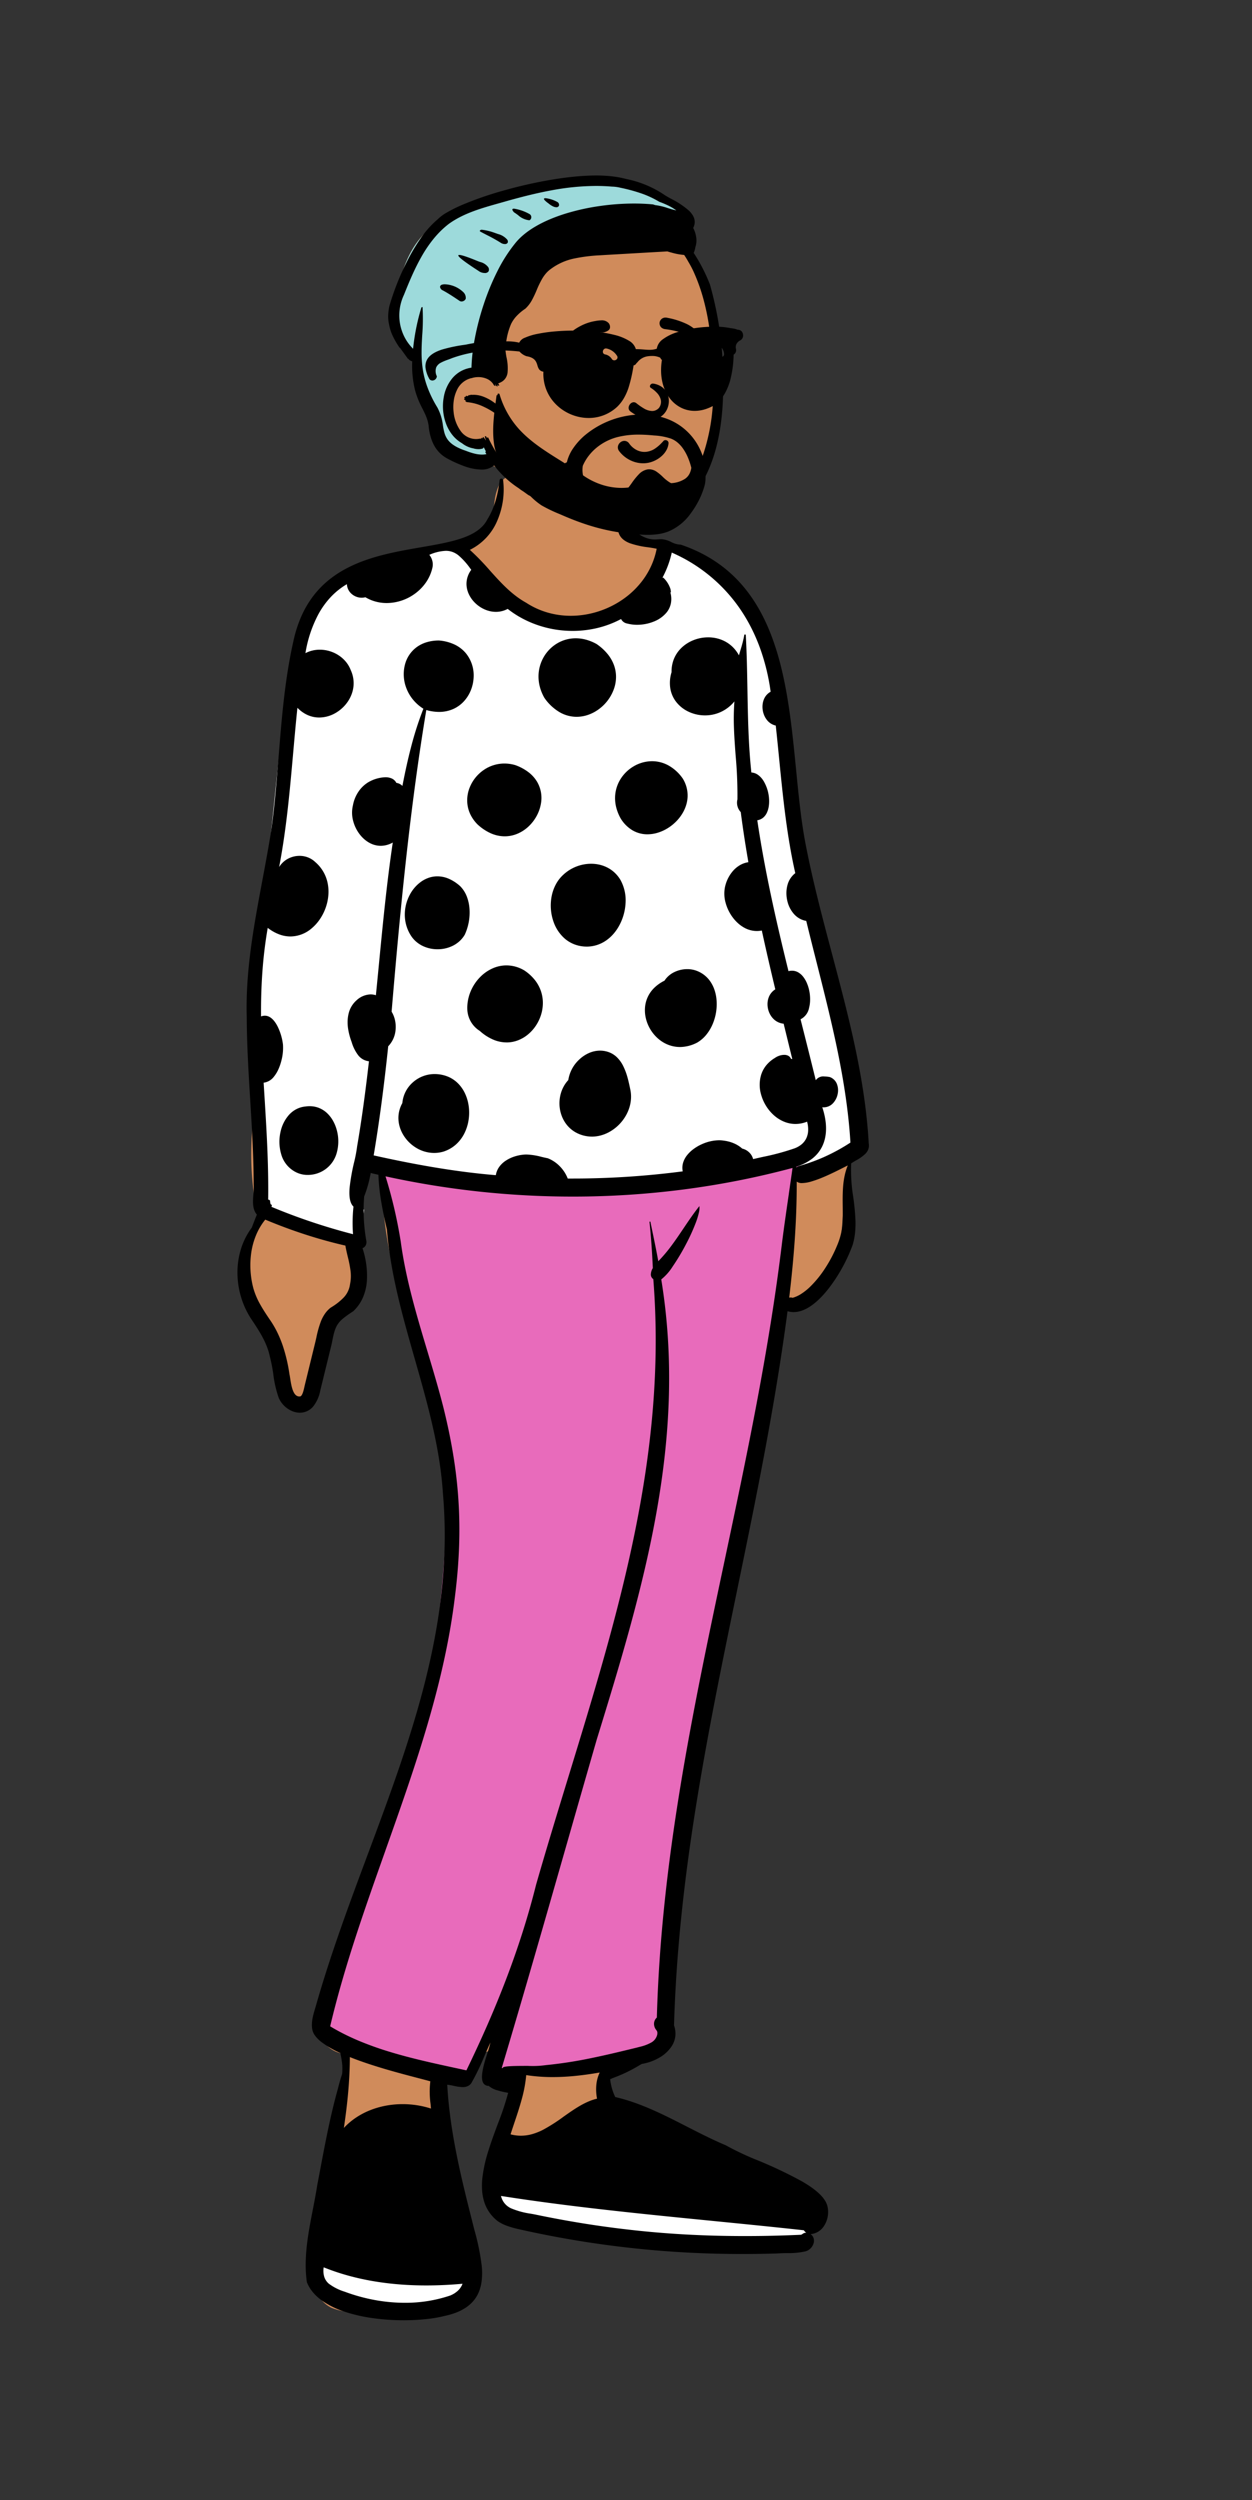 <svg xmlns="http://www.w3.org/2000/svg" width="390.67" height="780" viewBox="0 0 390.67 780">
  <rect x="0" y="0" width="390.67" height="780" fill="#333333" stroke="none"/>
  <g id="peep-standing-19" transform="translate(28.736)">
    <g id="BODY" transform="translate(-28.736 150.264)">
      <path id="_Skin" data-name="✋ Skin" d="M189.02,186.31c-2.474-22.37-6.216-45.317-15.668-66.037-3.248-26.795,2.224-65.17-22.641-83.239.318-3.208-5.441-5.973-8.111-7.685-4.337-2.836-10.2-8.409-15.335-5.287-1.619-.493-5.613,1.526-7.451-2.854C117.93,16.721,118.2,7.724,116.7,6.9c.663-6.483-28.53-10.821-36.15-1.657-3.618,7.029.538,9.267-7.62,18.507a35.554,35.554,0,0,0-10.361,2.383c-2.743.379-5.472.839-8.188,1.319-34.646,3.2-37.266,28.8-40.337,56.284C11.417,120.66,0,157.445,4.934,194.659c-2.729,13.307-2.908,27.506.35,40.686-10.684,15.579-2.94,24.2,3.724,39.011a38.346,38.346,0,0,1,2.608,8.252,28.039,28.039,0,0,0,.271,6.594c1.131,4.982,9.449,4.285,9.82-.748.651-3.306.449-6.735.953-10.057-.029.173-.08.505-.08.531,1.22-8.36,3.186-11.6,8.618-17.98,6.974-10.066,2.686-22.714,4.277-33.979.436-3.764,1.013-7.479,1.4-11.25a31.052,31.052,0,0,0,7.579,3.253c-1.683,12.963,1.244,25.988,4.5,38.527,8.808,32.3,20.486,65.472,15.414,99.37,0-.016-5.531,27.7-9.9,41.388-5.284,17.353-9.538,34.735-17.014,51.374-4,11.976-12.474,23.338-12.145,36.231-2.924,4.317,2.341,9.5,6.981,9.492,0,5.846-3.092,16.86-3.092,16.86-.486,4.083-2.578,9.283.585,12.751-4.3,10.932-5.811,22.762-6.991,34.332-.451,5.488-.968,12.1,4.919,15.216,5.484,2.368,11.869,1.327,17.725,2.032,5.666.008,11.529,1.491,17.1.21,6.4-1.819,7.689-8.738,6.483-14.272-.777-5.762-1.709-11.5-2.728-17.232-3.024-12.469-3.871-26.305-7.745-38.3a10.784,10.784,0,0,0,5.821-3.089,8.13,8.13,0,0,0,7.415-6.187c.662-2.118,3.51-2.553,5.428-3.227a19.629,19.629,0,0,0,2.26,5.03c-.729,3.531,1.7,7.661,5.721,7.742.58.557,1.119,1.125,1.712,1.656-4.568,6.709-7.955,14.285-8.813,22.276-1.034,6.129-2.115,15.95,6.013,17.765,3.069.4,6.371,1.188,9.378.073a44.449,44.449,0,0,0,10.527,2.864C119.48,554.459,134.4,554.24,150,555.99c4.116.572,20.606,2.261,23.351,0,3.348.683,1.323-1.808,2.732-4.137,1.122-1.749,4.118-5.1,2.184-6.068-4.057-1.747-7.654-5.185-11.366-7.137-17.348-9.854-54.767-26.637-54.507-27.109-.051.334.227-8.1,1.614-10.341,1.951-1.93,5.839-1.591,7.876-3.437,1.292.06,10.989-2.724,10.159-7.387-1.064-3.722,2.411-8.284,0-11.427,7.983-72.773,26.558-143.354,36.809-215.739.227-.2.451-.4.678-.6,5.286.882,9.393-4.416,11-8.589a28.476,28.476,0,0,0,2.2-2.465c4.307-5.59,4.385-12.872,4.875-19.523a4.414,4.414,0,0,0,1.809-3.43q.256-6.413.532-12.824s0,0,0,0a9.876,9.876,0,0,0,1.129-6.954C191.214,200.942,192.431,193.56,189.02,186.31Z" transform="translate(75.522 -4.897)" fill="#d08b5b"/>
      <path id="_Shoes" data-name="👟 Shoes" d="M26.85,36.836A63.129,63.129,0,0,1,16,35.944,39.6,39.6,0,0,1,2.027,30.621a6.471,6.471,0,0,1-1.7-2.742,8.459,8.459,0,0,1-.244-3.563L.1,24.183l.308-2.267,2.125.858a69.227,69.227,0,0,0,7.209,2.448,78.119,78.119,0,0,0,7.644,1.723c2.591.451,5.3.794,8.051,1.018,2.721.222,5.556.335,8.428.335,3.446,0,7.044-.162,10.7-.482l.475-.042,2.849-.26L46.86,30.179A7.585,7.585,0,0,1,45.071,32.9a9.558,9.558,0,0,1-2.89,1.89L42,34.873l-.058.02C38.4,36.11,32.755,36.836,26.85,36.836Zm106.44-20.39c-6.276,0-12.493-.166-18.48-.495-6.05-.332-12.056-.839-17.851-1.508l-.625-.073-.716-.085c-4.813-.562-14.147-2.251-21.278-3.644-3.985-.779-7.707-1.547-10.478-2.162a35.184,35.184,0,0,1-5.05-1.314,6.987,6.987,0,0,1-3.342-4.542L55.443,2.5,54.936,0l2.53.4C66.2,1.764,74.3,2.874,83.745,3.994c8.9,1.056,19.4,2.172,35.083,3.731l14.321,1.422c7.713.772,12.667,1.288,18.279,1.9l1.336.147.457.735a.739.739,0,0,0,.181.2l.046.032-1.057,3.26-.135.086a4.616,4.616,0,0,1-.627.354l-.073.032-.3.129-.326.015C144.942,16.308,139.007,16.446,133.29,16.446Z" transform="translate(99.152 532.661)" fill="#fff"/>
      <path id="_Top" data-name="👕 Top" d="M189.361,187.564c-2.547,1.668-35.68,16.886-72.295,17.807-25.544.643-70.082-10.786-82.907-11.734-4.492-.332-.667,13.164.11,13.9-.3,2.849-2.254,7.62-2.041,10.5A119.889,119.889,0,0,1,2.1,207.621c-2.142-1.086-3.394-59.973.023-89.233C6.848,77.912,9.3,40.917,12.785,38.87c.041,1.03-2.822-27.664,21.374-32.233C38.553,5.807,64.083,0,64.083,0c10.45,13.273,27.078,24.412,36.573,24.412,16.862,0,26.4-24.469,28.024-24.175C164.066,6.636,161,48.9,169.528,95.752,176.977,136.665,188.692,176.6,189.361,187.564Z" transform="translate(79.361 19.672)" fill="#fff"/>
      <path id="_Pants" data-name="👖 Pants" d="M145.848.7l2.6-.7-.568,4.042L146.1,16.376c-.348,2.432-19.589,110.49-19.589,110.49s-19.728,122.2-20.657,137.98c-.043.736-1.216,10.968-2.536,11.83l-.1.061-.094.059c-.423.26-3.617,2.518-16.928,4.674-7.535,1.22-32.472,3.523-32.472,3.523l.077-2.2c.069-1.877.2-5.045.292-7.278l.024-.61.037-1.022-.042-.008c-.534-.1-1.054.127-1.967,1.046-1.543,1.553-3.479,4.647-5.912,9.637l-.7,1.436s-36.3-9.381-44.186-14.114l-.244-.147L0,271.057l.4-1.71c1.871-7.863,26.87-82.3,29.813-92.2l.273-.923.156-.529c4.034-13.744,11.372-75.53,6.153-94.02-9.5-33.655-17.7-71.185-18.857-75l-.17-.557L17.6,5.553l-.913-2.922,3,.657A268.063,268.063,0,0,0,144.625,1.021Z" transform="translate(100.945 211.749)" fill="#e86bbb"/>
      <path id="_Ink" data-name="🖍 Ink" d="M51.935,574.544a69.856,69.856,0,0,1-9.409-.623,49.947,49.947,0,0,1-9.032-2.031,26.207,26.207,0,0,1-7.382-3.68,14.992,14.992,0,0,1-2.674-2.533,11.4,11.4,0,0,1-1.784-3.036,38.427,38.427,0,0,1-.362-5.659,54.346,54.346,0,0,1,.35-5.671c.417-3.781,1.16-7.609,1.877-11.312.481-2.481.978-5.045,1.367-7.548l.27-1.411c.239-1.256.484-2.551.7-3.693.781-4.14,1.589-8.421,2.476-12.613.995-4.7,1.986-8.788,3.029-12.491.321-1.349.736-2.8,1.3-4.551a18.933,18.933,0,0,0,.053-2.63,25.005,25.005,0,0,0-.523-3.406c-.031-.15-.06-.331-.084-.488a29.6,29.6,0,0,1-5.994-3.494,10.2,10.2,0,0,1-1.872-1.888,4.719,4.719,0,0,1-.891-1.97c-.409-2.224.26-4.463.907-6.628l0-.009c.089-.3.181-.6.267-.9l.041-.142c2.042-7.159,4.525-14.892,7.589-23.641,2.73-7.8,5.652-15.636,8.477-23.217v0c3.334-8.947,6.781-18.2,9.893-27.326,1.674-4.912,3.123-9.4,4.43-13.733,1.466-4.857,2.717-9.39,3.824-13.856,1.189-4.794,2.206-9.516,3.024-14.037.874-4.834,1.556-9.638,2.027-14.276.5-4.9.779-9.807.835-14.573.059-5-.127-10.02-.552-14.928-.224-3.454-.621-6.947-1.214-10.678-.528-3.324-1.2-6.762-2.058-10.512-1.591-6.967-3.589-13.974-5.521-20.75v0c-1.861-6.526-3.785-13.275-5.343-19.978-.839-3.609-1.507-6.918-2.044-10.115-.6-3.588-1.025-6.945-1.291-10.263-.581-2.509-1.242-5.477-1.747-8.47a64.123,64.123,0,0,1-.914-8.6c-.266-.062-.532-.123-.791-.182-.532-.121-1.082-.246-1.619-.385a36.865,36.865,0,0,1-2.032,7.319,54.477,54.477,0,0,0,.67,13.851,2.19,2.19,0,0,1-.2,1.42,1.9,1.9,0,0,1-.994.884,27.149,27.149,0,0,1,1.359,10.383,16.045,16.045,0,0,1-1.228,5,12.853,12.853,0,0,1-3.015,4.282l-.446.295a30.052,30.052,0,0,0-2.8,2.025,8.1,8.1,0,0,0-1.675,1.858c-.819,1.3-1.212,2.865-1.781,5.895l-3.581,14.634a11.323,11.323,0,0,1-2.281,5.079,5.421,5.421,0,0,1-4.08,1.871,6.186,6.186,0,0,1-2.01-.347,7.481,7.481,0,0,1-1.867-.96,8.028,8.028,0,0,1-2.711-3.274,34.781,34.781,0,0,1-1.714-7.42,47.822,47.822,0,0,0-1.069-5.48,19.513,19.513,0,0,0-.946-3.177,26.9,26.9,0,0,0-1.391-2.99c-1.066-1.987-2.365-3.925-3.512-5.634h0a26.155,26.155,0,0,1-3.158-6.842A26.641,26.641,0,0,1,0,247.827a24.674,24.674,0,0,1,1.07-7.414,22.2,22.2,0,0,1,3.4-6.744c.174-.442.349-.9.5-1.3.347-.9.706-1.839,1.094-2.754-1.46-1.709-1.272-4.1-1.09-6.407a19.716,19.716,0,0,0,.088-3.051c0-2.4-.045-4.868-.127-7.545-.19-6.293-.581-12.669-.959-18.835v0c-.514-8.388-1.045-17.061-1.077-25.62-.1-3.491-.036-7.037.207-10.839.217-3.388.569-6.9,1.077-10.746.944-7.14,2.3-14.358,3.605-21.338.989-5.274,2.011-10.728,2.85-16.112,1.01-7.445,1.622-15.071,2.213-22.446v0c.474-5.914.965-12.03,1.658-18.016.373-3.222.773-6.151,1.224-8.955.506-3.146,1.061-6.054,1.7-8.89a40.076,40.076,0,0,1,2.5-7.856,31.414,31.414,0,0,1,3.624-6.206A29.421,29.421,0,0,1,28.1,31.962a33.03,33.03,0,0,1,5.252-3.588A42.745,42.745,0,0,1,39.1,25.753a60.857,60.857,0,0,1,6.046-1.881c4.082-1.058,8.177-1.767,12.137-2.452h0c9.561-1.655,17.817-3.084,20.7-8.7a22.421,22.421,0,0,0,1.5-2.87,26.292,26.292,0,0,0,1.089-3.019A37.057,37.057,0,0,0,81.8.519.545.545,0,0,1,82.348,0,.558.558,0,0,1,82.9.519,24.5,24.5,0,0,1,81.11,13.036a17.848,17.848,0,0,1-8.591,9.191,77.206,77.206,0,0,1,6.238,6.426h0c1.667,1.856,3.39,3.776,5.233,5.508a35.836,35.836,0,0,0,2.894,2.463,26.8,26.8,0,0,0,3.229,2.116,24.887,24.887,0,0,0,6.759,3.073,26.072,26.072,0,0,0,7.139.984,27.835,27.835,0,0,0,4.574-.383,28.8,28.8,0,0,0,4.446-1.116,29.053,29.053,0,0,0,4.207-1.8A28.432,28.432,0,0,0,121.1,37.06a26.214,26.214,0,0,0,6.22-6.6,23.921,23.921,0,0,0,3.491-8.575c-.79-.181-1.725-.321-2.715-.469h0a27.086,27.086,0,0,1-5.664-1.264c-1.981-.776-3.139-1.9-3.541-3.446-.25-.256-.471-1.45-.621-3.363-.131-1.669-.2-3.769-.182-5.618-.031-.594-.051-1.194-.071-1.775L118,5.738a13.854,13.854,0,0,1-.068-1.628.861.861,0,0,1,.284-.663.941.941,0,0,1,.621-.22.928.928,0,0,1,.966.883c.032.491.053,1.005.071,1.448.009.092.021.185.033.275v0l.014.107c.155.563.28,1.141.4,1.7.072.334.14.649.215.962.131.551.235.974.339,1.373a12.009,12.009,0,0,0,1.007,3.491,10.049,10.049,0,0,0,3.38,3.862,9.949,9.949,0,0,0,2.352,1.2,7.871,7.871,0,0,0,2.531.459h.059c.326,0,.656-.022.975-.043h.009c.317-.021.645-.042.969-.042l.175,0a7.715,7.715,0,0,1,3.045.9l.178.08a6.712,6.712,0,0,0,2.777.723h.006a49.044,49.044,0,0,1,5.327,2.152,44.013,44.013,0,0,1,4.734,2.616,41.2,41.2,0,0,1,7.846,6.483,43.53,43.53,0,0,1,3.19,3.8,47.847,47.847,0,0,1,2.754,4.118c.83,1.39,1.623,2.872,2.356,4.4.705,1.474,1.378,3.04,2,4.655a83.406,83.406,0,0,1,3.077,9.92c.8,3.216,1.488,6.649,2.112,10.5,1.156,7.127,1.88,14.474,2.58,21.58v0c.766,7.774,1.489,15.117,2.719,21.882,1,5.369,2.281,11.207,3.911,17.849,1.454,5.927,3.045,11.925,4.583,17.726v0c2.54,9.579,5.167,19.484,7.245,29.314,1.118,5.291,1.993,10.14,2.674,14.823.764,5.256,1.267,10.169,1.536,15.022a3.512,3.512,0,0,1-.14,1.778,3.942,3.942,0,0,1-.887,1.391,13.255,13.255,0,0,1-2.933,2.087c-.546.32-1.061.622-1.53.945a52.447,52.447,0,0,0,.645,10.419,73.044,73.044,0,0,1,.707,7.514,28.188,28.188,0,0,1-.141,3.739,20.956,20.956,0,0,1-.733,3.72,51.221,51.221,0,0,1-6.932,12.873c-2.755,3.7-6.984,8.109-11.49,8.11a6.752,6.752,0,0,1-1.906-.274c-.94,7.133-2.014,14.363-3.281,22.1-1.129,6.895-2.388,14.042-3.849,21.851-2.712,14.495-5.719,29.091-8.628,43.207l0,.012c-2.258,10.957-4.592,22.287-6.763,33.451-2.432,12.508-4.4,23.494-6.015,33.588-1.937,12.1-3.422,23.219-4.541,33.978-.606,5.828-1.108,11.62-1.492,17.215-.4,5.869-.689,11.726-.852,17.409a7.6,7.6,0,0,1,.408,3.372,7.3,7.3,0,0,1-1.018,2.936,11.181,11.181,0,0,1-4.019,3.775,15.641,15.641,0,0,1-2.645,1.219,15.834,15.834,0,0,1-2.784.712l-.8.462a45.761,45.761,0,0,1-8.4,4l-.038.022,0,0c-.059.034-.119.069-.18.1a1.375,1.375,0,0,1-.454.149,17.122,17.122,0,0,0,1.588,5.6,55.355,55.355,0,0,1,5.8,1.687c1.791.623,3.632,1.349,5.627,2.221,3.706,1.619,7.391,3.5,10.954,5.326h0c3.928,2.009,7.991,4.087,12.079,5.806a88.642,88.642,0,0,0,9.914,4.674,135.186,135.186,0,0,1,13.966,6.634c4.781,2.783,7.364,5.342,7.9,7.824l.046.243a7.928,7.928,0,0,1-1.362,6.133,5.444,5.444,0,0,1-3.967,2.212,2.537,2.537,0,0,1,.912,1.2,2.669,2.669,0,0,1,.089,1.394,3.639,3.639,0,0,1-.888,1.729,3.534,3.534,0,0,1-1.7,1.056,23.8,23.8,0,0,1-5.724.548c-.982.015-2,.03-2.979.109-3.519.11-7.081.166-10.587.166a314.954,314.954,0,0,1-70.361-7.78,28.667,28.667,0,0,1-3.334-.948A12.884,12.884,0,0,1,81.18,543.6a12.706,12.706,0,0,1-2.652-2.825,12.288,12.288,0,0,1-1.563-3.278,15.572,15.572,0,0,1-.639-3.642,23.054,23.054,0,0,1,.121-3.918,45.22,45.22,0,0,1,1.864-8.307c.872-2.815,1.918-5.627,2.93-8.346a90.452,90.452,0,0,0,3.23-9.7,23.788,23.788,0,0,1-3.033-.68l-.223-.067A6.978,6.978,0,0,1,78.5,501.51c-.019-.017-.036-.036-.052-.053l-.034-.036a1.9,1.9,0,0,1-1.613-.745c-1.279-1.775.185-6.345,1.254-9.683a25.928,25.928,0,0,0,.883-3.112c-.658,1.4-1.286,2.854-1.894,4.262v0a73.761,73.761,0,0,1-4.028,8.348,2.716,2.716,0,0,1-1.215,1.034,3.838,3.838,0,0,1-1.543.279,14.139,14.139,0,0,1-2.8-.4h0a15.783,15.783,0,0,0-2-.336c.191,3.5.537,7.046,1.058,10.84.467,3.4,1.063,6.91,1.821,10.729,1.4,7.068,3.148,14.075,4.961,21.229.209.845.435,1.721.652,2.568l.006.023a72.96,72.96,0,0,1,2.266,11.133,21.056,21.056,0,0,1-.09,5.16,13.4,13.4,0,0,1-.579,2.353,10.98,10.98,0,0,1-1.021,2.155A10.483,10.483,0,0,1,73,569.178a11.985,11.985,0,0,1-2.1,1.648,15.978,15.978,0,0,1-2.731,1.344,23.409,23.409,0,0,1-3.43,1,40.2,40.2,0,0,1-5.767,1A65.79,65.79,0,0,1,51.935,574.544ZM26.907,558.03a6.594,6.594,0,0,0,.2,3.045,4.732,4.732,0,0,0,1.381,2.044,16.173,16.173,0,0,0,5.018,2.529l.05.019.225.085a55.642,55.642,0,0,0,9.043,2.47,52.157,52.157,0,0,0,9.4.872h0A43.558,43.558,0,0,0,66.4,566.821a7.968,7.968,0,0,0,2.366-1.484,5.839,5.839,0,0,0,1.471-2.185c-3.853.351-7.654.529-11.3.529-2.789,0-5.548-.1-8.2-.31-2.777-.215-5.514-.548-8.134-.988a80.474,80.474,0,0,1-7.975-1.752A71,71,0,0,1,26.907,558.03Zm55.325-22.269a5.594,5.594,0,0,0,3.547,4.024,24.819,24.819,0,0,0,5.761,1.516c.449.08.873.156,1.282.236,4.678.977,9.378,1.855,13.969,2.61,4.715.775,9.451,1.442,14.076,1.982,6.057.729,12.35,1.279,18.7,1.635,6.079.341,12.4.513,18.773.513h0c5.686,0,11.588-.137,17.544-.408a3.18,3.18,0,0,0,.46-.261,1.7,1.7,0,0,1,.976-.362h0l.076,0,.062,0h.006l.035,0a2.55,2.55,0,0,1-.759-.775c-9.531-1.046-19.239-2.007-28.627-2.936h0c-10.826-1.071-22.022-2.179-33.011-3.424C102.784,538.721,92.03,537.3,82.232,535.761Zm7.87-37.7a41.9,41.9,0,0,1-1.394,7.513c-.67,2.478-1.5,4.966-2.308,7.371v0l-.006.019c-.393,1.175-.8,2.39-1.179,3.579a12.664,12.664,0,0,0,3.226.426h0A12.958,12.958,0,0,0,92,516.462a18.382,18.382,0,0,0,3.356-1.341,53.349,53.349,0,0,0,6.38-4.076c1.65-1.166,3.356-2.372,5.085-3.374a24.632,24.632,0,0,1,2.636-1.339,16.529,16.529,0,0,1,2.746-.92,15.069,15.069,0,0,1-.226-4.215,11.424,11.424,0,0,1,1.06-3.947c-2.64.457-5.03.793-7.307,1.027a71.44,71.44,0,0,1-7.356.4A53.864,53.864,0,0,1,90.1,498.061Zm-55.066-5.638a.273.273,0,0,1,.034.16c-.018,3.528-.195,7.129-.541,11.01-.307,3.437-.741,7.019-1.328,10.953a21.536,21.536,0,0,1,3.869-3.275,23.748,23.748,0,0,1,4.483-2.318,26.474,26.474,0,0,1,4.892-1.378,28.6,28.6,0,0,1,5.1-.455,29.2,29.2,0,0,1,4.488.348,28.231,28.231,0,0,1,4.35,1.035l-.04-.47c-.03-.334-.062-.673-.093-1A27.592,27.592,0,0,1,60.183,500l-.424-.118c-.919-.253-2.069-.553-3.4-.9-2.833-.739-6.359-1.66-10.109-2.762C41.818,494.914,38.15,493.673,35.036,492.423Zm11.157-274.76c1.025,3.281,1.947,6.673,2.741,10.082.777,3.336,1.452,6.782,2.008,10.242.376,2.808.861,5.651,1.484,8.691.555,2.708,1.207,5.512,1.994,8.572,1.462,5.684,3.178,11.411,4.839,16.949h0c1.706,5.691,3.47,11.575,4.96,17.423,1.294,5.194,2.3,10.022,3.078,14.759.8,4.852,1.334,9.5,1.643,14.2a142.616,142.616,0,0,1,.221,14.28c-.162,4.833-.551,9.741-1.19,15l-.078.63c-.4,3.337-.9,6.776-1.493,10.222-.565,3.284-1.232,6.684-1.982,10.106-1.383,6.314-3.067,12.833-5.149,19.93-1.735,5.914-3.783,12.345-6.264,19.661-2.21,6.519-4.551,13.123-6.815,19.509l0,.012,0,.006c-3.164,8.924-6.435,18.153-9.4,27.283-1.595,4.916-2.975,9.413-4.22,13.747-1.4,4.865-2.59,9.4-3.646,13.874,1.416.858,2.924,1.689,4.484,2.469,1.483.742,3.059,1.462,4.684,2.14a100.935,100.935,0,0,0,9.817,3.473c6.693,2.016,13.643,3.521,20.363,4.975l.017,0c1.035.224,2.1.456,3.149.684,2.329-4.8,4.52-9.536,6.512-14.087,2.118-4.839,4.092-9.654,5.869-14.311,1.872-4.9,3.591-9.81,5.111-14.579,1.59-4.988,3.015-10,4.238-14.893,3.252-11.345,6.738-22.728,10.109-33.737,3.821-12.476,7.771-25.377,11.324-38.055,1.911-6.817,3.562-13.045,5.049-19.04,1.667-6.721,3.087-12.982,4.34-19.143,1.345-6.608,2.491-13.106,3.407-19.315.978-6.636,1.735-13.216,2.247-19.558.541-6.7.832-13.386.863-19.872.032-6.8-.219-13.611-.747-20.255a1.728,1.728,0,0,1-.759-1.621,3.949,3.949,0,0,1,.612-1.822c-.259-5.56-.59-10.128-1.041-14.376a.115.115,0,0,1,.028-.091.162.162,0,0,1,.119-.048.134.134,0,0,1,.139.1c.191.931.386,1.87.574,2.779.645,3.108,1.312,6.323,1.882,9.5a46.83,46.83,0,0,0,4.184-4.958c1.286-1.731,2.511-3.55,3.695-5.309l0,0c1.561-2.318,3.175-4.715,4.948-6.939a6.075,6.075,0,0,1-.172,2.08,22.723,22.723,0,0,1-.881,2.905,59.986,59.986,0,0,1-3.223,7.081,67.4,67.4,0,0,1-4.06,6.767,16.282,16.282,0,0,1-3.565,4.044c.5,3.083.934,6.225,1.28,9.337.34,3.05.609,6.161.8,9.247.37,5.96.466,12.1.284,18.257-.172,5.839-.6,11.9-1.271,18-.63,5.73-1.5,11.724-2.584,17.816-1.016,5.7-2.211,11.495-3.655,17.7-1.3,5.58-2.764,11.355-4.483,17.657-3.2,11.742-6.787,23.475-10.483,35.463-3.18,11-6.383,22.2-9.481,33.028l-.02.07v0c-6.52,22.791-13.263,46.358-20.167,69.448.133,0,.258,0,.371.008a.136.136,0,0,1,0-.142c.309-.519,4.281-.525,7.786-.53h0a29.846,29.846,0,0,0,5.638-.242,133.255,133.255,0,0,0,14.2-2.2c4.826-.988,9.7-2.177,14-3.226l1.14-.294a13.46,13.46,0,0,0,3.422-1.277,3.791,3.791,0,0,0,2-2.675l.006-.311a.767.767,0,0,1,.014-.172l-.067-.278a.62.62,0,0,1-.022-.129l-.092-.137-.025-.036-.016-.023h0a.992.992,0,0,1-.093-.142c.005,0,.024.018.063.06a3.03,3.03,0,0,1-.8-2.164,2.618,2.618,0,0,1,.24-.979,2.67,2.67,0,0,1,.638-.858c.163-5.965.46-12.114.885-18.277.4-5.873.937-11.956,1.584-18.079,1.194-11.3,2.788-22.975,4.872-35.69,1.737-10.6,3.857-22.14,6.48-35.277,2.34-11.72,4.858-23.614,7.294-35.117,3.406-16.085,6.927-32.718,10.041-49.241,1.676-8.892,3.1-17.038,4.359-24.9,1.411-8.827,2.575-17.071,3.557-25.2.646-5.092,1.4-10.257,2.124-15.251l0-.016,0-.032c.38-2.614.774-5.317,1.147-7.977-5.544,1.486-11.227,2.805-16.89,3.923-5.63,1.111-11.386,2.05-17.11,2.792-5.694.738-11.5,1.3-17.257,1.67-5.735.368-11.566.555-17.331.555A273.206,273.206,0,0,1,46.193,217.663ZM8.671,231.172h0A19.918,19.918,0,0,0,5.811,236a23,23,0,0,0-1.494,5.389,27.986,27.986,0,0,0,.64,11.189,22.866,22.866,0,0,0,2.122,5.027c.911,1.64,1.982,3.236,2.926,4.644a30.149,30.149,0,0,1,2.367,3.986,35.226,35.226,0,0,1,1.753,4.233,51.029,51.029,0,0,1,2.1,8.952l.026.116c.07.328.135.746.21,1.23.344,2.221.863,5.577,2.825,5.578a1.953,1.953,0,0,0,.418-.047c.622-.4.965-1.945,1.215-3.074.04-.18.081-.365.119-.524l3.2-13.088c.134-.549.257-1.1.388-1.678a32.489,32.489,0,0,1,1.42-5.042,11.888,11.888,0,0,1,1.2-2.28,8.653,8.653,0,0,1,1.763-1.916l.388-.247a18.913,18.913,0,0,0,3.708-2.926,7.357,7.357,0,0,0,2.012-4.151,12.719,12.719,0,0,0,.15-4.352,38.758,38.758,0,0,0-.853-4.292v0c-.269-1.131-.548-2.3-.733-3.451-4.2-.958-8.465-2.141-12.685-3.515-4.086-1.33-8.232-2.874-12.323-4.588Zm163.956,24.3a1.777,1.777,0,0,1,.612.1,10.079,10.079,0,0,0,2.694-1.245,17.926,17.926,0,0,0,2.66-2.112,33.34,33.34,0,0,0,4.856-5.98,42.086,42.086,0,0,0,3.628-6.91,22.206,22.206,0,0,0,1.671-6.145c.156-2.015.134-4.092.113-6.1-.023-2.141-.046-4.356.146-6.5a25.411,25.411,0,0,1,.476-3.193,18.786,18.786,0,0,1,.961-3.121l-.286.141c-.291.145-.627.315-1.015.512h0c-1.6.813-4.03,2.042-6.436,3.048a34.055,34.055,0,0,1-3.529,1.279,11.2,11.2,0,0,1-2.992.525,2.653,2.653,0,0,1-1.683-.459c.029,5.786-.172,11.721-.612,18.142-.384,5.6-.948,11.509-1.726,18.069A2.166,2.166,0,0,1,172.627,255.468ZM8.549,167.556c1.906,0,3.239,1.873,4.022,3.445a17.611,17.611,0,0,1,1.628,5.529,15.542,15.542,0,0,1-.481,5,16.178,16.178,0,0,1-.922,2.7,10.32,10.32,0,0,1-1.389,2.308,4.8,4.8,0,0,1-3.24,1.921l.37,5.932c.3,4.875.608,10.1.811,15.25.222,5.629.3,10.623.235,15.268a1.455,1.455,0,0,1,.58.293,5.889,5.889,0,0,0,.107.88.58.58,0,0,0,.456.49l.008.011a1.862,1.862,0,0,1-.127.6c4.091,1.709,8.319,3.3,12.567,4.722,4.214,1.413,8.55,2.7,12.886,3.817a48.316,48.316,0,0,1,.141-8.607c-1.053-1-1.448-2.918-1.209-5.866a62.424,62.424,0,0,1,1.417-8.005v0a44.7,44.7,0,0,0,.932-4.938c.717-4.163,1.381-8.494,2.031-13.241.55-4.015,1.092-8.362,1.659-13.291a4.934,4.934,0,0,1-3.545-2.137,12.628,12.628,0,0,1-1.861-3.88,20.471,20.471,0,0,1-1.137-4.381,13.408,13.408,0,0,1-.112-2.243,11.185,11.185,0,0,1,.31-2.248,7.931,7.931,0,0,1,2.468-4.129,6.682,6.682,0,0,1,4.4-1.845,5.191,5.191,0,0,1,1.641.265l.237-2.385c.252-2.548.5-5.138.744-7.643,1.194-12.355,2.429-25.13,4.287-37.621a7.672,7.672,0,0,1-3.754,1.028,7.33,7.33,0,0,1-3.621-.981,9.153,9.153,0,0,1-1.564-1.117,10.574,10.574,0,0,1-1.346-1.438,11.7,11.7,0,0,1-2.107-4.352,9.832,9.832,0,0,1-.033-4.773,11.038,11.038,0,0,1,1.667-4.148,9.884,9.884,0,0,1,3.247-3.1,11.417,11.417,0,0,1,5.192-1.48,4.743,4.743,0,0,1,2.014.394,3.005,3.005,0,0,1,1.427,1.364,3.243,3.243,0,0,1,1.884.95c.92-4.752,1.784-8.629,2.72-12.2A103.55,103.55,0,0,1,58.016,71.79,13.342,13.342,0,0,1,54.737,68.9a12.809,12.809,0,0,1-2.037-3.53,12.037,12.037,0,0,1-.383-7.553,9.773,9.773,0,0,1,3.525-5.183,10.227,10.227,0,0,1,3.079-1.56,13.252,13.252,0,0,1,3.949-.574,13.905,13.905,0,0,1,4.991,1.32,10.389,10.389,0,0,1,3.411,2.66,10.912,10.912,0,0,1,2.422,7.5,12.2,12.2,0,0,1-.851,3.992A11.3,11.3,0,0,1,70.7,69.43a10.108,10.108,0,0,1-3.344,2.434,10.8,10.8,0,0,1-4.456.92,14.61,14.61,0,0,1-3.976-.586c-2.382,14.328-4.463,29.683-6.363,46.944-1.84,16.727-3.289,33.227-4.463,47.16a8.593,8.593,0,0,1,1.062,2.672,9.66,9.66,0,0,1,.184,2.918,8.348,8.348,0,0,1-2.305,5.205c-1.316,12.586-2.8,23.721-4.534,34.042,6.909,1.537,13.107,2.758,18.948,3.732,6.794,1.133,13.064,1.93,19.168,2.435a6.036,6.036,0,0,1,1.091-2.629,7.836,7.836,0,0,1,2.078-1.94,11.113,11.113,0,0,1,2.663-1.256,12.732,12.732,0,0,1,2.845-.577,8.518,8.518,0,0,1,.9-.046,20.992,20.992,0,0,1,4.7.742c.669.158,1.3.307,1.924.425a10.66,10.66,0,0,1,3.8,2.55,11.27,11.27,0,0,1,2.438,3.782c.515,0,1.048,0,1.582,0,5.692,0,11.475-.19,17.189-.564,5.683-.372,11.439-.936,17.108-1.676a5.582,5.582,0,0,1,.136-2.757,7.134,7.134,0,0,1,1.344-2.434,10.69,10.69,0,0,1,2.005-1.858,14.02,14.02,0,0,1,2.482-1.424,13.51,13.51,0,0,1,5.368-1.233,8.5,8.5,0,0,1,1.461.121,11.637,11.637,0,0,1,3.087.806,9.489,9.489,0,0,1,2.689,1.683,4.529,4.529,0,0,1,2.135,1.158,4.4,4.4,0,0,1,1.26,2.118c1.061-.252,2.141-.491,3.186-.723h0a74.4,74.4,0,0,0,9.394-2.519,7.59,7.59,0,0,0,2.493-1.327A5.634,5.634,0,0,0,177.5,205.8a6.27,6.27,0,0,0,.578-2.419,9.191,9.191,0,0,0-.332-2.771,9.751,9.751,0,0,1-3.628.72,9.38,9.38,0,0,1-3.64-.744,11.152,11.152,0,0,1-3.126-2,13.219,13.219,0,0,1-2.422-2.911,13.533,13.533,0,0,1-1.525-3.474,10.853,10.853,0,0,1,.029-6.286,8.963,8.963,0,0,1,1.527-2.829,10.079,10.079,0,0,1,2.7-2.324,5.228,5.228,0,0,1,1.355-.7,4.929,4.929,0,0,1,1.588-.288,2.649,2.649,0,0,1,1.258.28,1.866,1.866,0,0,1,.855.953c.13.022.264.05.41.086-.878-3.608-1.767-7.238-2.626-10.749l-.071-.291a5.166,5.166,0,0,1-3.2-1.514,6.013,6.013,0,0,1-1.036-1.4,6.755,6.755,0,0,1-.8-3.385,5.986,5.986,0,0,1,.3-1.7,5.013,5.013,0,0,1,2.13-2.723c-1.63-6.809-3.007-12.812-4.209-18.353a7.775,7.775,0,0,1-1.562.16,8.132,8.132,0,0,1-4.024-1.1,10.415,10.415,0,0,1-1.744-1.244,12.219,12.219,0,0,1-1.509-1.592,13.549,13.549,0,0,1-2.438-4.807,10.442,10.442,0,0,1-.185-5.113l.048-.192a11.217,11.217,0,0,1,2.5-4.793,8.69,8.69,0,0,1,2.108-1.716,7.48,7.48,0,0,1,2.616-.917c-.949-5.481-1.728-10.592-2.379-15.624a4.261,4.261,0,0,1-1.037-3.968,135.024,135.024,0,0,0-.553-13.573v0c-.207-2.786-.422-5.667-.523-8.5a72.938,72.938,0,0,1,.135-8.494,11.918,11.918,0,0,1-4.288,3.315,11.684,11.684,0,0,1-2.414.791,12.074,12.074,0,0,1-7.591-.881,10.576,10.576,0,0,1-3.968-3.188,9.294,9.294,0,0,1-1.739-4.065,11.255,11.255,0,0,1,.387-5.094,10.412,10.412,0,0,1,.749-4.154,10,10,0,0,1,2.148-3.244,11.032,11.032,0,0,1,1.813-1.483,11.918,11.918,0,0,1,2.086-1.088,12.441,12.441,0,0,1,4.625-.9,11.7,11.7,0,0,1,2.787.333,10.76,10.76,0,0,1,2.632,1.023,10.3,10.3,0,0,1,2.324,1.751,11,11,0,0,1,1.864,2.517c.17-.623.356-1.252.536-1.86a37.976,37.976,0,0,0,1.135-4.5.209.209,0,0,1,.215-.165.238.238,0,0,1,.247.2v.027c.315,5.634.416,11.377.513,16.931.074,4.25.151,8.644.324,12.97.194,4.846.49,9.08.906,12.944a3.938,3.938,0,0,1,2.174.817,6.742,6.742,0,0,1,1.7,1.941,12.373,12.373,0,0,1,1.65,5.591,10.641,10.641,0,0,1-.113,2.3,7.029,7.029,0,0,1-.622,2,4.365,4.365,0,0,1-1.174,1.489,3.742,3.742,0,0,1-1.769.762c1.1,7.4,2.508,15.131,4.309,23.643,1.465,6.925,3.189,14.37,5.426,23.432a4.381,4.381,0,0,1,1.085-.142,3.9,3.9,0,0,1,1.915.5,5.372,5.372,0,0,1,1.557,1.354,8.679,8.679,0,0,1,1.166,1.971,12.148,12.148,0,0,1,.742,2.352,13.237,13.237,0,0,1,.286,2.774,10.594,10.594,0,0,1-.325,2.635,5.028,5.028,0,0,1-2.662,3.57c1.539,6.09,3.179,12.607,4.746,19l.03-.014a2.819,2.819,0,0,1,2.649-1.142,9.133,9.133,0,0,1,1.694.176,3.751,3.751,0,0,1,2.195,2.086,5.443,5.443,0,0,1,.294,3.073,5.866,5.866,0,0,1-1.45,2.979,3.981,3.981,0,0,1-2.943,1.31,4.308,4.308,0,0,1-.434-.022c1.61,4.834,1.563,9.132-.135,12.43a10.89,10.89,0,0,1-3,3.595,15.232,15.232,0,0,1-4.93,2.485l0,.259a2.975,2.975,0,0,1,1.034-.511,55.581,55.581,0,0,0,8.2-3.017,58.8,58.8,0,0,0,7.616-4.223c-.279-4.579-.763-9.229-1.48-14.213-.638-4.439-1.447-9.042-2.473-14.073-1.906-9.344-4.288-18.762-6.592-27.87l-.007-.028c-1.076-4.254-2.189-8.654-3.236-12.979a6.238,6.238,0,0,1-2.106-.738,6.924,6.924,0,0,1-1.7-1.373,9.274,9.274,0,0,1-2.069-3.994,10.532,10.532,0,0,1-.316-2.456,9.493,9.493,0,0,1,.281-2.417,6.937,6.937,0,0,1,2.488-3.914c-.642-2.839-1.215-5.748-1.749-8.893-.477-2.8-.912-5.731-1.332-8.951-.78-5.978-1.384-12.081-1.968-17.984v-.012l-.005-.052c-.329-3.328-.67-6.768-1.038-10.147a4.835,4.835,0,0,1-2.783-1.782,6.13,6.13,0,0,1-.844-1.455,6.868,6.868,0,0,1-.448-1.647,6.761,6.761,0,0,1-.034-1.664,5.9,5.9,0,0,1,.387-1.586,4.7,4.7,0,0,1,2.122-2.422,66.21,66.21,0,0,0-3.339-13.694,57.015,57.015,0,0,0-2.725-6.281,52.653,52.653,0,0,0-3.449-5.827,50.08,50.08,0,0,0-21.336-17.612,30.394,30.394,0,0,1-2.909,7.833,3.344,3.344,0,0,1,.361.041.749.749,0,0,0,.119.161,8.549,8.549,0,0,1,2.038,3.383c.042.28.088.555.127.788a3.211,3.211,0,0,1-.151.318,7.253,7.253,0,0,1,.136,3.331A6.583,6.583,0,0,1,134,41.641a9.756,9.756,0,0,1-4.049,2.938,13.534,13.534,0,0,1-2.561.763,14,14,0,0,1-2.669.26,11.939,11.939,0,0,1-3.088-.388,2.636,2.636,0,0,1-1.934-1.412,30.911,30.911,0,0,1-7.328,2.786,33.1,33.1,0,0,1-7.784.922,34.02,34.02,0,0,1-5.409-.434,33.66,33.66,0,0,1-5.275-1.3,32.525,32.525,0,0,1-5-2.146,31.061,31.061,0,0,1-4.58-2.986,7.765,7.765,0,0,1-3.688.923,8.531,8.531,0,0,1-2.542-.4,9.631,9.631,0,0,1-2.334-1.1,10.062,10.062,0,0,1-1.971-1.657,9.348,9.348,0,0,1-1.453-2.08,8.155,8.155,0,0,1-.685-1.874,7.245,7.245,0,0,1-.177-1.985,7.374,7.374,0,0,1,1.485-4.023l-.364-.481a22.207,22.207,0,0,0-3.637-4.028,6.728,6.728,0,0,0-1.84-1.052,6.017,6.017,0,0,0-2.106-.359,14.013,14.013,0,0,0-5.147,1.254,4.885,4.885,0,0,1,.951,1.909,4.638,4.638,0,0,1-.011,2.232l-.026.1A13.136,13.136,0,0,1,58.8,32.41a14.568,14.568,0,0,1-3.315,3.408,15.075,15.075,0,0,1-8.9,3,13.284,13.284,0,0,1-3.406-.439,12.8,12.8,0,0,1-3.262-1.372,4.616,4.616,0,0,1-1.159.148A4.759,4.759,0,0,1,35.6,35.948a4.265,4.265,0,0,1-1.454-3.024,22.792,22.792,0,0,0-5.123,4.115,26.176,26.176,0,0,0-3.734,5.2,39.025,39.025,0,0,0-4.079,12.215,9.363,9.363,0,0,1,2.194-.819,9.946,9.946,0,0,1,2.291-.265,10.66,10.66,0,0,1,3.02.441,10.823,10.823,0,0,1,2.772,1.263,10.09,10.09,0,0,1,2.286,2,9.179,9.179,0,0,1,1.561,2.639,9.7,9.7,0,0,1,.868,5.079,9.959,9.959,0,0,1-.546,2.379,10.818,10.818,0,0,1-1.078,2.171,11.662,11.662,0,0,1-3.921,3.746,10.251,10.251,0,0,1-5.133,1.441,8.89,8.89,0,0,1-3.516-.719,10.154,10.154,0,0,1-3.3-2.318c-.489,4.675-.912,9.438-1.32,14.045v0c-.521,5.867-1.059,11.933-1.74,17.881-.763,6.672-1.629,12.484-2.646,17.768a7.219,7.219,0,0,1,2.763-2.6,7.665,7.665,0,0,1,3.606-.9,7.229,7.229,0,0,1,2.584.469,6.872,6.872,0,0,1,2.3,1.447,11.718,11.718,0,0,1,3.938,6.871,13.613,13.613,0,0,1,.136,3.862,15.391,15.391,0,0,1-.892,3.778,15.634,15.634,0,0,1-1.767,3.405,13.876,13.876,0,0,1-2.5,2.772,10.276,10.276,0,0,1-6.623,2.547,10.094,10.094,0,0,1-3.48-.636,13.673,13.673,0,0,1-3.622-2.048A137.665,137.665,0,0,0,7.775,153.93c-.315,4.387-.455,9.05-.416,13.859A3.314,3.314,0,0,1,8.549,167.556Zm13.426,49.675a8.111,8.111,0,0,1-4.514-1.3,8.918,8.918,0,0,1-3.831-5.227,13.811,13.811,0,0,1-.188-6.916,11.624,11.624,0,0,1,2.644-5.3,8.265,8.265,0,0,1,2.25-1.755,7.733,7.733,0,0,1,2.84-.846,9.251,9.251,0,0,1,1.337-.1,7.848,7.848,0,0,1,3.061.6,8.087,8.087,0,0,1,2.467,1.64,10.107,10.107,0,0,1,1.831,2.414,12.566,12.566,0,0,1,1.154,2.929,13.3,13.3,0,0,1-.1,7.149,9.305,9.305,0,0,1-6.5,6.379A9.435,9.435,0,0,1,21.975,217.231Zm39.4-6.858a10.876,10.876,0,0,1-5.625-1.61,11.853,11.853,0,0,1-4.059-4.1,10.874,10.874,0,0,1-1.021-2.294,9.888,9.888,0,0,1-.438-2.468,9.339,9.339,0,0,1,.231-2.549,9.762,9.762,0,0,1,.986-2.537,9.721,9.721,0,0,1,3.175-6.372,10.2,10.2,0,0,1,6.743-2.68h.056a11.041,11.041,0,0,1,4.219.792,9.709,9.709,0,0,1,3.193,2.133,11.079,11.079,0,0,1,2.161,3.109,13.517,13.517,0,0,1,1.124,3.718,15,15,0,0,1,.019,4.446,14,14,0,0,1-1.3,4.236,11.668,11.668,0,0,1-2.633,3.507,10.714,10.714,0,0,1-3.971,2.262A10.333,10.333,0,0,1,61.373,210.373Zm49.219-5.1a10.426,10.426,0,0,1-5.244-1.426,9.6,9.6,0,0,1-3.245-3.176,10.424,10.424,0,0,1-.976-2.006,11.043,11.043,0,0,1-.539-2.165,11.309,11.309,0,0,1,.316-4.708,10.586,10.586,0,0,1,.911-2.2,10.04,10.04,0,0,1,1.418-1.961,11,11,0,0,1,3.355-6.344,10.719,10.719,0,0,1,3.034-2.058,8.623,8.623,0,0,1,3.523-.776,7.912,7.912,0,0,1,1.991.255,7.229,7.229,0,0,1,1.759.693,7.3,7.3,0,0,1,1.442,1.06,10.019,10.019,0,0,1,2.09,2.927,19.957,19.957,0,0,1,1.3,3.515c.333,1.2.587,2.4.818,3.518a10.862,10.862,0,0,1,.262,2.711,11.462,11.462,0,0,1-.391,2.635,12.487,12.487,0,0,1-.961,2.474,13.476,13.476,0,0,1-5.649,5.71,11.878,11.878,0,0,1-2.525.979A10.736,10.736,0,0,1,110.592,205.277Zm27.484-27.95a10.028,10.028,0,0,1-3.757-.728,10.841,10.841,0,0,1-3.146-1.959,12.161,12.161,0,0,1-3.742-6.269,10.863,10.863,0,0,1-.271-3.275,9.576,9.576,0,0,1,2.775-6.112,12.233,12.233,0,0,1,3.308-2.347,7.484,7.484,0,0,1,3.044-2.665,9.212,9.212,0,0,1,4.058-.941,8.463,8.463,0,0,1,2.445.352,9.189,9.189,0,0,1,2.706,1.372,9.02,9.02,0,0,1,1.991,2.049,10.546,10.546,0,0,1,1.308,2.553,13.012,13.012,0,0,1,.656,2.884,16.011,16.011,0,0,1-1.133,7.836,13.7,13.7,0,0,1-1.979,3.36,10.556,10.556,0,0,1-2.827,2.475A11.749,11.749,0,0,1,138.076,177.327Zm-54.1-1.431a10.73,10.73,0,0,1-4.109-.844,15.121,15.121,0,0,1-4.252-2.743,8.289,8.289,0,0,1-3.9-6.881,12.99,12.99,0,0,1,.231-2.762,13.718,13.718,0,0,1,.784-2.624A14.193,14.193,0,0,1,74,157.64a14.039,14.039,0,0,1,1.685-2.095,12.655,12.655,0,0,1,3.774-2.685,10.681,10.681,0,0,1,4.476-1,10.97,10.97,0,0,1,5.57,1.568,14.138,14.138,0,0,1,3.33,3.039,11.609,11.609,0,0,1,1.877,3.475,11.472,11.472,0,0,1,.585,3.66,12.444,12.444,0,0,1-.544,3.593,13.161,13.161,0,0,1-1.584,3.386,12.636,12.636,0,0,1-2.444,2.765,11.117,11.117,0,0,1-3.123,1.865A9.98,9.98,0,0,1,83.976,175.9ZM62.43,146.828a10.7,10.7,0,0,1-4.67-1.052,9.281,9.281,0,0,1-2-1.317,8.658,8.658,0,0,1-1.607-1.845,12.048,12.048,0,0,1-1.472-3.242,12.273,12.273,0,0,1-.465-3.358,13.022,13.022,0,0,1,.423-3.282,13.259,13.259,0,0,1,1.192-3.013,11.682,11.682,0,0,1,3.6-4.059,9.282,9.282,0,0,1,2.349-1.167,8.38,8.38,0,0,1,2.608-.418,9.045,9.045,0,0,1,3.522.739,13.039,13.039,0,0,1,3.643,2.39,9.427,9.427,0,0,1,2.065,3.308,13.3,13.3,0,0,1,.8,3.96,16.524,16.524,0,0,1-1.484,7.8,8.6,8.6,0,0,1-1.6,1.993,9.2,9.2,0,0,1-2.05,1.425A10.673,10.673,0,0,1,62.43,146.828Zm46.52-.832c-.233,0-.472-.007-.708-.022a10.744,10.744,0,0,1-3.367-.78,10.225,10.225,0,0,1-2.74-1.687,12.344,12.344,0,0,1-3.522-5.293,15.254,15.254,0,0,1-.6-7.79,13.289,13.289,0,0,1,1.253-3.685,11.249,11.249,0,0,1,2.333-3.086,12.793,12.793,0,0,1,8.751-3.5,11.646,11.646,0,0,1,2.649.3,10.6,10.6,0,0,1,2.489.918,10,10,0,0,1,2.2,1.559,10.371,10.371,0,0,1,1.794,2.223,13.115,13.115,0,0,1,1.62,7.237,16.4,16.4,0,0,1-.645,3.811,16.2,16.2,0,0,1-1.512,3.552,14.359,14.359,0,0,1-1.817,2.5,12.25,12.25,0,0,1-2.3,1.976,10.752,10.752,0,0,1-2.74,1.3A10.631,10.631,0,0,1,108.949,146ZM83.4,111.594a10.75,10.75,0,0,1-4.2-.878,15.114,15.114,0,0,1-4.326-2.872,11.593,11.593,0,0,1-2.051-2.8,10.2,10.2,0,0,1-1-2.99,10.689,10.689,0,0,1,.733-5.912,11.925,11.925,0,0,1,1.711-2.858,12.062,12.062,0,0,1,2.457-2.3A11.383,11.383,0,0,1,83.3,88.884a12.136,12.136,0,0,1,3.377.49A15.248,15.248,0,0,1,90.9,91.661a10.626,10.626,0,0,1,2.624,2.969,9.989,9.989,0,0,1,1.149,6.886,12.348,12.348,0,0,1-1.359,3.8,12.93,12.93,0,0,1-2.5,3.216,11.661,11.661,0,0,1-3.387,2.226A10.214,10.214,0,0,1,83.4,111.594Zm44.543-.629a9.172,9.172,0,0,1-4.552-1.17,10.776,10.776,0,0,1-3.848-3.83,14.217,14.217,0,0,1-1.33-3.295,11.911,11.911,0,0,1-.387-3.155,11.151,11.151,0,0,1,.435-2.931,11.319,11.319,0,0,1,1.136-2.625,11.961,11.961,0,0,1,4.246-4.21,11.37,11.37,0,0,1,5.728-1.587,10.568,10.568,0,0,1,2.541.31,10.805,10.805,0,0,1,2.5.968,13.392,13.392,0,0,1,4.552,4.153,10.085,10.085,0,0,1,1.5,5.49,10.245,10.245,0,0,1-.417,2.641,11.62,11.62,0,0,1-1.051,2.463,13.308,13.308,0,0,1-2.058,2.72,14.173,14.173,0,0,1-2.674,2.145,13.215,13.215,0,0,1-3.075,1.407A11.112,11.112,0,0,1,127.947,110.964ZM105.832,74.31a10.57,10.57,0,0,1-5.2-1.377,15.056,15.056,0,0,1-4.862-4.544A14.166,14.166,0,0,1,94.367,65a12.651,12.651,0,0,1-.431-3.339,12.15,12.15,0,0,1,1.64-6.017,11.882,11.882,0,0,1,4.14-4.216,11.308,11.308,0,0,1,5.843-1.616,12.3,12.3,0,0,1,3.193.431,14.634,14.634,0,0,1,3.314,1.364,16.312,16.312,0,0,1,3.48,3.175,11.929,11.929,0,0,1,1.958,3.459,10.7,10.7,0,0,1,.622,3.55,11.379,11.379,0,0,1-.528,3.448,13.361,13.361,0,0,1-4.486,6.426,12.706,12.706,0,0,1-3.427,1.936A11.043,11.043,0,0,1,105.832,74.31Z" transform="translate(74.097 -0.948)"/>
    </g>
    <g id="Head" transform="translate(95.946 42.662)">
      <g id="HEAD-2" data-name="HEAD">
        <path id="_Skin-2" data-name="✋ Skin" d="M59.909,0C70.519,0,83.25,5.144,84.332,5.247l.029,0q.854,0,6.675,5.086l-4.2,8.2.34.325c1.628,1.561,3.017,2.983,4.114,4.1,8.956,9.157,10.566,45.109,8.455,57.646s-6.02,24.806-24.22,24.806S37.074,94.471,33.955,91.063A8.856,8.856,0,0,0,26.948,87.8l-.317-.4-.381-.054a23.6,23.6,0,0,1-7.711-2.1C15.5,83.527,12.169,74.5,12.169,72.513c0-1.968-4.98-16.287-5.079-17.8l0-.042C7.088,53.4.583,47.58.583,45.731s-1.311-1.737,0-8.253l.381-1.914c1.4-6.938,4.127-18.426,14.54-23.418C26.948,6.66,49.192,0,59.909,0Z" transform="translate(-1.894 13.914)" fill="#d08b5b"/>
        <path id="_Hat" data-name="🧢 Hat" d="M26.948,87.8l-.317-.4-.381-.054a23.607,23.607,0,0,1-7.711-2.1C15.5,83.527,12.169,74.5,12.169,72.513c0-1.968-4.98-16.287-5.079-17.8V54.67c0-1.267-6.506-7.09-6.506-8.939s-1.311-1.737,0-8.253l.381-1.914c1.4-6.938,4.127-18.426,14.54-23.418C26.948,6.66,49.192,0,59.909,0,70.52,0,83.25,5.144,84.332,5.247h.029q.854,0,6.675,5.086l-.986,1.923c-12.817.374-33.893,1.518-43.093,5.01C33.278,22.46,29.782,56.72,29.782,56.72a58.64,58.64,0,0,0-9.559,5.959c-4.779,3.7-2.42,3.817-2.42,3.817s-.206,7.919,1.267,11.061,10.2,3.7,10.2,3.7L30.744,86.2l-.2,2.293A7.935,7.935,0,0,0,26.948,87.8Z" transform="translate(-1.896 13.984)" fill="#9ddadb"/>
        <path id="_Ink-2" data-name="🖍 Ink" d="M74.6,110.459a25.46,25.46,0,0,1-8.686-1.53,25.9,25.9,0,0,1-8.064-4.732,9.192,9.192,0,0,0-.87-.792c-.717-.608-1.608-1.364-1.543-1.721a.228.228,0,0,1,.169-.167c.235.249.49.505.78.785a.151.151,0,0,1-.009-.088l-.25-.226c-.507-.469-.74-.77-.692-.893.017-.043.069-.065.155-.065a.889.889,0,0,1,.152.016c.018.021.036.039.056.059l.041.043a3.4,3.4,0,0,1,.344.232l.045.036-.014-.014c-.279-.3-.434-.546-.4-.634.011-.024.036-.037.075-.037a.765.765,0,0,1,.279.088l.079.038c.255.268.52.533.811.808a.156.156,0,0,1,.017-.095l-.256-.248c-.229-.224-.216-.244-.119-.4v0l.028-.044c-.128-.179-.178-.306-.147-.368a.092.092,0,0,1,.09-.042.8.8,0,0,1,.587.4.476.476,0,0,1,.109-.013c.344,0,.663.371.944.7a1.682,1.682,0,0,0,.514.475,26.538,26.538,0,0,0,7.3,4.016,22.9,22.9,0,0,0,7.662,1.339,22,22,0,0,0,8.74-1.811,24.887,24.887,0,0,0,7.856-5.434,31.3,31.3,0,0,0,4.547-5.911,40.136,40.136,0,0,0,3.517-7.663A61.707,61.707,0,0,0,101.4,65.974l-.006-.735c-.034-3.349-.133-6.307-.305-9.045-.2-3.248-.507-6.192-.927-9a74.3,74.3,0,0,0-1.836-8.787A56.619,56.619,0,0,0,95.294,30a31.368,31.368,0,0,0-1.618-3.053c-.416-.75-.86-1.477-1.32-2.161a19.64,19.64,0,0,1-3.908-.723c-.479-.121-.908-.245-1.313-.379-3.648.2-7.315.412-10.861.618h0c-2.649.154-5.388.313-8.121.466l-2,.124a51.475,51.475,0,0,0-8.079,1,18.525,18.525,0,0,0-7.3,3.251,8.706,8.706,0,0,0-1.512,1.371A11.269,11.269,0,0,0,48.1,32.126a29.325,29.325,0,0,0-1.754,3.607,33.574,33.574,0,0,1-1.477,3.127,10.559,10.559,0,0,1-2.062,2.688,15.678,15.678,0,0,0-2.8,2.357,10.115,10.115,0,0,0-1.655,2.412,21.194,21.194,0,0,0-1.529,5.628v0c-.092.509-.187,1.035-.292,1.584a22.6,22.6,0,0,0,.392,3.2,15.34,15.34,0,0,1,.322,4.856,4.027,4.027,0,0,1-.85,1.95,3.8,3.8,0,0,1-.858.755,5.281,5.281,0,0,1-1.215.569c.3.435.327.607.292.675a.094.094,0,0,1-.092.046.869.869,0,0,1-.626-.517h0a.106.106,0,0,1-.022,0c.268.5.282.672.247.731a.06.06,0,0,1-.056.029c-.166,0-.585-.42-.644-.691a.429.429,0,0,1-.178-.119c.252.407.268.558.238.613a.07.07,0,0,1-.067.034.944.944,0,0,1-.515-.356c-.045-.062-.063-.112-.052-.145a4.7,4.7,0,0,0-2.088-1.746,6.518,6.518,0,0,0-2.613-.522,7.2,7.2,0,0,0-1.921.258.1.1,0,0,1-.1.071.137.137,0,0,1-.08-.026,6.67,6.67,0,0,0-4.663,3.9,11.035,11.035,0,0,0-.924,3.183,14.067,14.067,0,0,0-.05,3.461,12.078,12.078,0,0,0,2.15,5.894,5.924,5.924,0,0,0,4.812,2.593,6.473,6.473,0,0,0,1.237-.123.882.882,0,0,1,.173-.02.268.268,0,0,1,.24.1.111.111,0,0,0,.054.044c-.054-.143-.061-.246-.019-.306a.148.148,0,0,1,.129-.057.39.39,0,0,1,.25.1.07.07,0,0,1,.024.048l.037,0,.018,0h.005l.012,0h0c-.036-.2-.033-.327.01-.378a.07.07,0,0,1,.056-.026c.211,0,.729.729.8.941.009.027.01.043,0,.049a.3.3,0,0,1,.112-.038l-.04-.109c-.073-.194-.116-.284-.141-.338a.294.294,0,0,1-.035-.193c0-.019,0-.04,0-.066a1.762,1.762,0,0,0-.111-.238c-.032-.057-.032-.057-.016-.166l0-.011,0-.028a.326.326,0,0,1,.2-.08c.228,0,.363.358.471.646.061.161.113.3.166.327a.5.5,0,0,1-.106-.494.167.167,0,0,1,.151-.1.281.281,0,0,1,.171.071,45.763,45.763,0,0,0,3.616,6.322A33.409,33.409,0,0,0,39.5,93.582c.315.249.733.573,1.168.877a16.029,16.029,0,0,0,2.768,1.777,15.854,15.854,0,0,1,2.385,1.494.139.139,0,0,1-.023.067l.032.029.032.031.483.232a2.6,2.6,0,0,1,.384.405,2.665,2.665,0,0,1,.318.458.226.226,0,0,1-.019.19.115.115,0,0,1-.095.04.327.327,0,0,1-.13-.033c-.055-.019-.11-.04-.164-.06h0l-.084-.032,0,.006a.052.052,0,0,0,.008.01c.024.037.134.3.089.379a.051.051,0,0,1-.049.027.135.135,0,0,1-.041-.008l-.025-.01c-.087-.032-.173-.066-.257-.1l-.089-.035c.105.131.2.273.293.4l0,0,.072.1a.807.807,0,0,1,.216.424c0,.078-.043.118-.114.118l-.03,0c-.133-.043-.266-.09-.408-.142l.038.074c.074.146.154.333.115.4a.05.05,0,0,1-.046.022.21.21,0,0,1-.079-.021c-.188-.058-.386-.13-.6-.218a.054.054,0,0,1-.051.032.161.161,0,0,1-.065-.018,12.212,12.212,0,0,1-1.829-.825c-.31-.226-.627-.452-.934-.672l-.616-.442a11.981,11.981,0,0,1-1.4-.981,30.557,30.557,0,0,1-7.7-7.134,5.943,5.943,0,0,1-4.012,1.3A16.821,16.821,0,0,1,23.48,90.59,37.514,37.514,0,0,1,18.3,88.216a9.924,9.924,0,0,1-2.441-1.895,10.533,10.533,0,0,1-1.687-2.427,13.772,13.772,0,0,1-1.046-2.82A19.659,19.659,0,0,1,12.611,78a11.894,11.894,0,0,0-.749-2.763c-.339-.856-.748-1.672-1.181-2.536a28.258,28.258,0,0,1-2.249-5.53,31.691,31.691,0,0,1-.93-9.193.074.074,0,0,1-.024,0,2.419,2.419,0,0,1-.486-.2,2.423,2.423,0,0,1-.448-.275l-.173-.239a1.469,1.469,0,0,1-.232-.154l-.032.041c-.023.027-.039.041-.047.041a.006.006,0,0,1-.005,0c-.009-.012.005-.063.016-.1,0-.015.008-.029.009-.036l-.3-.409c-.4-.548-.824-1.133-1.233-1.7h0c-.318-.439-.618-.855-.9-1.238l-.02.035c-.014.026-.021.044-.016.054A25.435,25.435,0,0,1,1.525,50.26,13.982,13.982,0,0,1,.277,46.445,10.916,10.916,0,0,1,.01,43.491,15.925,15.925,0,0,1,.4,40.646,79.876,79.876,0,0,1,5.734,27.108a60.052,60.052,0,0,1,4.393-7.477A29.577,29.577,0,0,1,15.4,13.714a13.505,13.505,0,0,1,2.908-2.167A42.822,42.822,0,0,1,22.9,9.253,105.235,105.235,0,0,1,35.649,4.8,141.915,141.915,0,0,1,50.659,1.37C53.242.932,55.738.593,58.078.364,60.541.122,62.851,0,64.943,0A41.618,41.618,0,0,1,69.9.271l.492.064a29.111,29.111,0,0,1,3.87.758A32.855,32.855,0,0,1,86.021,5.938c.572.4,1.382.847,2.319,1.363a25.96,25.96,0,0,1,5.577,3.735,7.52,7.52,0,0,1,.982,1.173,4.668,4.668,0,0,1,.607,1.278,3.627,3.627,0,0,1,.126,1.386,4.309,4.309,0,0,1-.461,1.5,8.887,8.887,0,0,1,.956,2.994,6.424,6.424,0,0,1-.274,2.973,7.016,7.016,0,0,1-.526,1.813,52.734,52.734,0,0,1,5.083,9.888,113.715,113.715,0,0,1,2.8,12.713,97.258,97.258,0,0,1,1.207,12.84,112.341,112.341,0,0,1-.087,12.538c-.149,2.206-.378,4.346-.681,6.36a61.315,61.315,0,0,1-1.26,6.233,48.327,48.327,0,0,1-1.953,5.965,39.145,39.145,0,0,1-2.762,5.556,33.6,33.6,0,0,1-3.687,5.006,31.7,31.7,0,0,1-4.726,4.316,22.816,22.816,0,0,1-6.854,3.642A24.73,24.73,0,0,1,74.6,110.459Zm-18.165-8.838h0l.084.1a.706.706,0,0,0,.161.152.131.131,0,0,1,0-.052c-.048-.037-.1-.077-.148-.12ZM10.72,41.036a65.373,65.373,0,0,1-.1,8.8c-.1,1.69-.2,3.437-.2,5.17a35.015,35.015,0,0,0,.353,5.311,28.645,28.645,0,0,0,1.46,5.707,35.812,35.812,0,0,0,3.117,6.357,15.807,15.807,0,0,1,1.725,5.566,20.084,20.084,0,0,0,.477,2.33,6.6,6.6,0,0,0,.995,2.1c1.058,1.459,2.892,2.585,5.772,3.541l.257.1a20.069,20.069,0,0,0,2.345.744,10.015,10.015,0,0,0,2.368.313,6.5,6.5,0,0,0,1.365-.139l-.174-.282c-.116-.191-.17-.305-.143-.4.018-.061.072-.111.17-.158,0-.009-.01-.019-.016-.028l-.01-.017c-.217-.409-.419-.811-.6-1.195-.063.021-.125.037-.191.054l-.046.012a.177.177,0,0,1,.025.154.15.15,0,0,1-.113.073,4.14,4.14,0,0,1-1.347.225c-.086,0-.174,0-.261-.008l-.118-.009a5.407,5.407,0,0,1-1.361-.256l-.015,0c-.109-.018-.222-.036-.331-.059a8.036,8.036,0,0,1-3.085-1.512,10.513,10.513,0,0,1-3.051-2.64,12.83,12.83,0,0,1-1.967-3.561,15.8,15.8,0,0,1-.667-8.222,12.494,12.494,0,0,1,2.789-6,9.551,9.551,0,0,1,2.54-2.054,9.75,9.75,0,0,1,3.307-1.1,56.587,56.587,0,0,1,1.055-9.159A83.256,83.256,0,0,1,29.779,40.3a75.617,75.617,0,0,1,4.278-10.395,47.806,47.806,0,0,1,5.677-8.876c3.085-3.79,8.557-6.97,15.824-9.2A69.873,69.873,0,0,1,66.072,9.523,75.326,75.326,0,0,1,76.716,8.75c2.072,0,4.077.094,5.959.28l.633.212a19.246,19.246,0,0,1,3.919.92c.874.27,1.776.55,2.684.737A15.747,15.747,0,0,0,87.36,9.36a27.612,27.612,0,0,0-2.754-1.148,29.641,29.641,0,0,0-5.933-2.729,52.854,52.854,0,0,0-6.234-1.668,12.036,12.036,0,0,0-2.612-.346c-1.621-.139-3.3-.21-4.986-.21a76.616,76.616,0,0,0-13.98,1.389c-3.99.737-8.213,1.748-13.693,3.279l-.732.211c-.593.169-1.193.338-1.773.5C29.19,10.176,23.53,11.766,18.93,15.091a27.192,27.192,0,0,0-2.515,2.189,30.785,30.785,0,0,0-2.227,2.446,39.913,39.913,0,0,0-3.729,5.479c-1,1.748-1.983,3.7-3,5.959-.947,2.115-1.809,4.244-2.541,6.074a15.149,15.149,0,0,0-1.33,4.555,14.813,14.813,0,0,0,1.562,8.722A14.221,14.221,0,0,0,7.774,54.06a67.9,67.9,0,0,1,2.359-12.119,2.949,2.949,0,0,0,.138-.469c.061-.27.086-.382.448-.437ZM36.444,76.311c-.15,0-.5-.3-.764-.557a.319.319,0,0,1-.024.238.084.084,0,0,1-.067.028c-.126,0-.366-.183-.735-.56-.123-.126-.239-.251-.332-.352a1.674,1.674,0,0,0-.2-.208,23.363,23.363,0,0,0-4.449-2.721,14.991,14.991,0,0,0-4.929-1.433l-.109-.012c-.4-.051-.615-.142-.689-.286a.356.356,0,0,1,.039-.339,1.059,1.059,0,0,1-.4-.164c-.093-.072-.106-.137-.1-.18.011-.1.126-.166.273-.166h.016c-.175-.115-.253-.242-.218-.358a.328.328,0,0,1,.32-.193.357.357,0,0,1,.14.027.274.274,0,0,1-.007-.245.216.216,0,0,1,.189-.068,1.426,1.426,0,0,1,.25.031l.034.006a1.078,1.078,0,0,0,.167.024.062.062,0,0,0,.044-.011c.142-.22.264-.327.372-.327a.2.2,0,0,1,.118.044l.018.013h0a.115.115,0,0,0,.056.03c.014,0,.025-.011.034-.033a.974.974,0,0,1,.416-.147.212.212,0,0,1,.118.032l.016.01a.1.1,0,0,0,.053.022.084.084,0,0,0,.046-.017c.181-.015.366-.022.551-.022a8.687,8.687,0,0,1,3.023.589,14.035,14.035,0,0,1,2.893,1.516,19.442,19.442,0,0,1,2.558,2.064,19.656,19.656,0,0,1,2.017,2.233.129.129,0,0,1-.1.039c-.2,0-.524-.344-.646-.474l0,0-.028-.029a.108.108,0,0,1-.04.026l.065.092c.2.29.29.465.261.521a.039.039,0,0,1-.038.019,2.148,2.148,0,0,1-.7-.467,3.656,3.656,0,0,1-.63-.643.152.152,0,0,1-.073.021l-.024,0c.025.025.059.056.1.093h0a2.2,2.2,0,0,1,.583.705l.121.1c.551.472.837.912.786,1.049a.061.061,0,0,1-.065.039c-.16,0-.523-.286-.97-.765a.206.206,0,0,1,.021.171l.045.03c.359.251.7.776.653.929A.055.055,0,0,1,36.444,76.311ZM22.9,39.3a1.135,1.135,0,0,1-.576-.149l-.855-.574c-1.388-.929-2.771-1.838-4.429-2.74a1.356,1.356,0,0,1-.857-1.087.76.76,0,0,1,.536-.663,2.878,2.878,0,0,1,.976-.143,8.8,8.8,0,0,1,5.83,2.529,2.439,2.439,0,0,1,.669,2A1.443,1.443,0,0,1,22.9,39.3Zm7.214-8.879a3.289,3.289,0,0,1-1.954-.676l-.777-.505c-1.622-1.062-2.848-1.907-3.748-2.583-1.228-.923-1.815-1.511-1.744-1.748.024-.082.127-.123.305-.123.694,0,2.571.624,5.579,1.855.276.118.566.223.873.334A4.487,4.487,0,0,1,31.214,28.6a1.362,1.362,0,0,1,.1,1.319A1.344,1.344,0,0,1,30.11,30.426Zm6.262-9.035a2.226,2.226,0,0,1-1.132-.321,48.707,48.707,0,0,0-4.373-2.448c-.743-.383-1.511-.778-2.239-1.18a.358.358,0,0,1,.04-.322.769.769,0,0,1,.615-.183,17.329,17.329,0,0,1,4.044,1l.367.121.186.07.355.131.007,0A5.664,5.664,0,0,1,37.131,20a1,1,0,0,1,.143,1A.991.991,0,0,1,36.372,21.391Zm7.652-7.419a6.1,6.1,0,0,1-3.5-1.6c-.409-.3-.831-.615-1.258-.874-.415-.454-.585-.777-.5-.962.054-.122.218-.184.487-.184a14.429,14.429,0,0,1,4.908,1.722l.027.02A1.105,1.105,0,0,1,44.65,13.1a1.044,1.044,0,0,1-.562.867ZM52.455,9.9a2.535,2.535,0,0,1-1.048-.274,6.619,6.619,0,0,1-1.42-.945,7.608,7.608,0,0,1-1.109-.923c-.2-.223-.29-.395-.253-.51s.19-.171.455-.171a9.995,9.995,0,0,1,3.808,1.247,1.043,1.043,0,0,1,.4,1.1A.815.815,0,0,1,52.455,9.9Z" transform="translate(-3.555 12.087)"/>
      </g>
      <g id="FACIAL_HAIR" data-name="FACIAL HAIR" transform="translate(29.211 80.109)">
        <path id="_Ink-3" data-name="🖍 Ink" d="M48.2,44.084h0c-1.946,0-3.888-.188-5.6-.354A63.678,63.678,0,0,1,28.43,40.636c-2.149-.723-4.365-1.584-6.776-2.631-.329-.143-.667-.287-.993-.427A46.269,46.269,0,0,1,15.1,34.9a21.43,21.43,0,0,1-4.036-3.486l0,0c-.217-.221-.442-.45-.66-.669a73.639,73.639,0,0,1-6.437-7.177,23.209,23.209,0,0,1-2.339-3.55A13,13,0,0,1,.31,15.994C-.405,11.34.256,6.481.895,1.783c.05-.37.1-.752.153-1.128a.205.205,0,0,1,.2-.166.12.12,0,0,1,.121.087c0-.077-.008-.158-.014-.263A.288.288,0,0,1,1.428.1.329.329,0,0,1,1.666,0a.322.322,0,0,1,.319.227A28.039,28.039,0,0,0,8.2,11.263a34.164,34.164,0,0,0,2.9,2.773c.954.817,1.986,1.623,3.153,2.464,2.168,1.562,4.483,3.007,6.722,4.405l0,0c.465.29.946.591,1.418.887a1.2,1.2,0,0,1,.588-.313,13.208,13.208,0,0,1,2.125-4.61,20.492,20.492,0,0,1,3.358-3.714A28.1,28.1,0,0,1,46.4,6.534a23.7,23.7,0,0,1,4.445.412,20.648,20.648,0,0,1,4.226,1.28,18.328,18.328,0,0,1,4.949,3.141A18.533,18.533,0,0,1,63.74,15.9a19.389,19.389,0,0,1,1.513,3.253c.183.514,1.613,6.264.712,9.559a24.57,24.57,0,0,1-1.788,4.6,28.326,28.326,0,0,1-2.624,4.2A16.143,16.143,0,0,1,54.6,43.061a14.272,14.272,0,0,1-3.116.8A22.357,22.357,0,0,1,48.2,44.084ZM45.441,12.82a26.751,26.751,0,0,0-6.531.734,17.016,17.016,0,0,0-6.566,3.271,15.705,15.705,0,0,0-2.542,2.6,14.5,14.5,0,0,0-1.843,3.134,8.346,8.346,0,0,0,.075,2.958,22.079,22.079,0,0,0,5.711,2.887,19.959,19.959,0,0,0,6.3,1.039,18.8,18.8,0,0,0,2.164-.125c.335-.415.676-.889,1.036-1.391a21.031,21.031,0,0,1,2.172-2.7,4.963,4.963,0,0,1,2.741-1.55,3.785,3.785,0,0,1,.54-.04,4.1,4.1,0,0,1,2.25.728,14.555,14.555,0,0,1,1.937,1.6,12.766,12.766,0,0,0,2.225,1.783c.121.069.259.14.421.218A8.743,8.743,0,0,0,59.81,26.64,4.278,4.278,0,0,0,61.218,25.1a6.041,6.041,0,0,0,.609-1.926c-.065-.262-.136-.529-.212-.795a20.51,20.51,0,0,0-.982-2.719,15.072,15.072,0,0,0-1.418-2.515,9.6,9.6,0,0,0-1.63-1.807,7.392,7.392,0,0,0-2.073-1.259,19.506,19.506,0,0,0-5.292-.994l-.422-.04C48.214,12.9,46.789,12.82,45.441,12.82Z" transform="translate(-0.001 0)"/>
      </g>
      <g id="FACE" transform="translate(37.761 44.084)">
        <path id="_Ink-4" data-name="🖍 Ink" d="M25.657,45.461a9.063,9.063,0,0,1-3.431-.684,9.7,9.7,0,0,1-2.239-1.284,9.528,9.528,0,0,1-1.823-1.835,1.877,1.877,0,0,1-.38-1.455,2.1,2.1,0,0,1,.818-1.315,2.018,2.018,0,0,1,1.2-.417,1.744,1.744,0,0,1,.268.021,1.853,1.853,0,0,1,1.24.818l.073.1a6.4,6.4,0,0,0,2.345,1.964,5.334,5.334,0,0,0,2.326.542,5.164,5.164,0,0,0,.576-.032,6.066,6.066,0,0,0,2.561-.9,11.986,11.986,0,0,0,2.169-1.807c.155-.158.32-.33.533-.557a.844.844,0,0,1,.442-.34.908.908,0,0,1,.288-.046.978.978,0,0,1,.322.055.967.967,0,0,1,.48.363.892.892,0,0,1,.152.588,5.387,5.387,0,0,1-.641,2.09,6.979,6.979,0,0,1-1.371,1.757,8.815,8.815,0,0,1-2.077,1.445,8.659,8.659,0,0,1-2.3.789A8.505,8.505,0,0,1,25.657,45.461Zm2.415-13.648h0a8.305,8.305,0,0,1-2.956-.595,14.94,14.94,0,0,1-3.477-1.969,1.333,1.333,0,0,1-.485-.77,1.592,1.592,0,0,1,.069-.865,1.967,1.967,0,0,1,.585-.844,1.427,1.427,0,0,1,.912-.355,1.3,1.3,0,0,1,.706.216l.235.181,0,0a18.824,18.824,0,0,0,2.176,1.51,5.369,5.369,0,0,0,2.609.83,2.822,2.822,0,0,0,1.1-.216,3.08,3.08,0,0,0,1.026-.726,3.137,3.137,0,0,0,.6-2.529,4.774,4.774,0,0,0-1.27-2.243,9.26,9.26,0,0,0-1.923-1.549.594.594,0,0,1-.161-.684.893.893,0,0,1,.3-.426.911.911,0,0,1,.568-.187,1.212,1.212,0,0,1,.2.018,6.458,6.458,0,0,1,2.268.818,5.141,5.141,0,0,1,1.525,1.4,5.568,5.568,0,0,1,.974,3.725,6.128,6.128,0,0,1-.5,1.955,5.7,5.7,0,0,1-1.124,1.68A5.379,5.379,0,0,1,28.072,31.813ZM8.835,18.486A1.979,1.979,0,0,1,6.917,16.73a14.215,14.215,0,0,1,.076-3.709c.045-.36.091-.733.124-1.135A2.219,2.219,0,0,1,7.959,10.3a2.6,2.6,0,0,1,1.6-.561,1.972,1.972,0,0,1,1.208.379,1.787,1.787,0,0,1,.667,1.185,9.934,9.934,0,0,1-1.041,6.133,1.969,1.969,0,0,1-.7.8A1.607,1.607,0,0,1,8.835,18.486Zm28.237-.841a1.7,1.7,0,0,1-1.33-.569,5.182,5.182,0,0,1-.812-1.375,5.978,5.978,0,0,1-.413-1.656,3.506,3.506,0,0,1,.959-3.013,1.987,1.987,0,0,1,.154-.234,2.174,2.174,0,0,1,1.672-.96,1.815,1.815,0,0,1,.508.075,2.443,2.443,0,0,1,1.633,1.422,5.02,5.02,0,0,1,.2,2.751,9.2,9.2,0,0,1-.836,2.6,1.686,1.686,0,0,1-.722.712A2.193,2.193,0,0,1,37.072,17.645ZM.312,8.807A.308.308,0,0,1,.056,8.65a.343.343,0,0,1-.021-.337A11.7,11.7,0,0,1,2.662,4.995,16.241,16.241,0,0,1,6.177,2.6a15.138,15.138,0,0,1,4.175-1.453l.446-.078A10.884,10.884,0,0,1,12.62.87a2.818,2.818,0,0,1,2.248.837,1.9,1.9,0,0,1,.452,1.354,1.24,1.24,0,0,1-.452.885,3.468,3.468,0,0,1-2.374.695c-.187,0-.381,0-.568-.009H11.92c-.18,0-.384-.01-.586-.01-.186,0-.353,0-.508.013a16.081,16.081,0,0,0-3.534.6A24.028,24.028,0,0,0,.477,8.754.293.293,0,0,1,.312,8.807ZM43.306,7.012h0l-.188-.047a10.648,10.648,0,0,1-2.061-.8l-.669-.329A18.614,18.614,0,0,0,38,4.817a28.262,28.262,0,0,0-5.446-1.2A2.228,2.228,0,0,1,31.458,3.2a1.634,1.634,0,0,1-.611-.929A1.659,1.659,0,0,1,31.035.882,1.776,1.776,0,0,1,31.9.14,1.943,1.943,0,0,1,32.633,0a2.169,2.169,0,0,1,.424.042l.341.07A24.407,24.407,0,0,1,39.28,2.019a11.9,11.9,0,0,1,2.587,1.7A7.537,7.537,0,0,1,43.7,6.075c.064.493,0,.615-.062.7l-.019.024-.017.023a.473.473,0,0,1-.292.194Z" transform="translate(12.587 12.325)"/>
      </g>
      <g id="ACCESORIES" transform="translate(11.162 57.119)">
        <path id="_Ink-5" data-name="🖍 Ink" d="M50.916,28.484h0a14.089,14.089,0,0,1-2.875-.3,14.676,14.676,0,0,1-5.3-2.268,14.275,14.275,0,0,1-2.215-1.881,13.357,13.357,0,0,1-2.828-4.42,13.608,13.608,0,0,1-.89-5.574,1.969,1.969,0,0,1-1.326-.721,3.846,3.846,0,0,1-.536-1.232c-.35-1.141-.746-2.433-3.4-2.873a5.158,5.158,0,0,1-2.208-1.466A60.769,60.769,0,0,0,22.9,7.388a46.793,46.793,0,0,0-7.332.559A40.3,40.3,0,0,0,8.321,9.8c-.421.176-.868.339-1.3.5a15.412,15.412,0,0,0-2.2.93,3.2,3.2,0,0,0-1.445,1.42,3.568,3.568,0,0,0,.179,2.813A1.417,1.417,0,0,1,2.164,16.8a1.193,1.193,0,0,1-.868-.373s0,0,0,0v0A9.76,9.76,0,0,1,.045,13.006a4.435,4.435,0,0,1,.368-2.55c.69-1.415,2.24-2.5,4.741-3.315a47.686,47.686,0,0,1,7.063-1.482l.069-.011.375-.059a47.74,47.74,0,0,1,10.02-1.046c.349,0,.7,0,1.055.011.43.018.884.025,1.365.032h0a15.97,15.97,0,0,1,4.138.4l.018,0a3.181,3.181,0,0,1,1.828-1.561,18.374,18.374,0,0,1,3.9-1.185,47.108,47.108,0,0,1,5.323-.753c1.964-.175,4.013-.264,6.089-.264a65.092,65.092,0,0,1,6.652.327,40.137,40.137,0,0,1,5.968,1.028,15.887,15.887,0,0,1,4.473,1.8,4.526,4.526,0,0,1,2.165,2.641c.121,0,.243,0,.362,0,.742,0,1.449.058,2.018.1l.079.006c.615.05,1.195.1,1.776.1a7.059,7.059,0,0,0,2.291-.343,4.51,4.51,0,0,1,1.97-3.006,15,15,0,0,1,4.4-2.151A33.809,33.809,0,0,1,84.25.432,42,42,0,0,1,90.14,0a24.326,24.326,0,0,1,5.141.472A9.334,9.334,0,0,1,96.7.718a1.769,1.769,0,0,1,.541.193c.188.027.386.058.587.092a1.413,1.413,0,0,1,.866.5,1.85,1.85,0,0,1,.394.915,1.732,1.732,0,0,1-.834,1.842,2.644,2.644,0,0,0-1.165,1.074,2.151,2.151,0,0,0-.206,1.56,1.736,1.736,0,0,1-.079,1.1,1.6,1.6,0,0,1-.65.732A33.258,33.258,0,0,1,95.04,16.9a17.872,17.872,0,0,1-1.562,3.812A13.683,13.683,0,0,1,90.924,24a14.447,14.447,0,0,1-3.518,1.72,11.053,11.053,0,0,1-3.383.55,9.5,9.5,0,0,1-4.109-.917,10,10,0,0,1-3.325-2.577,11.775,11.775,0,0,1-1.578-2.407,13.812,13.812,0,0,1-1.047-2.915A16.434,16.434,0,0,1,73.53,14.1a19.762,19.762,0,0,1,.259-3.726,1.214,1.214,0,0,1-.36-.385c-.058-.094-.114-.2-.176-.32a5.762,5.762,0,0,0-2.665-.529,8.152,8.152,0,0,0-1.113.077,4.935,4.935,0,0,0-3.29,1.838c-.124.128-.251.261-.386.395a1.2,1.2,0,0,1-.851.632l-.052.294a46.156,46.156,0,0,1-1.542,6.714,17.357,17.357,0,0,1-1.387,3.133,12.575,12.575,0,0,1-2.1,2.736,12.959,12.959,0,0,1-8.948,3.526Zm5.4-21.7h0a.9.9,0,0,0-.662.286,1.107,1.107,0,0,0-.292.634.9.9,0,0,0,.125.582.849.849,0,0,0,.552.36,3.19,3.19,0,0,1,2.05,1.335l.051.079a.9.9,0,0,0,.778.445,1.066,1.066,0,0,0,.912-.527A.834.834,0,0,0,59.78,9.1a5.1,5.1,0,0,0-3.238-2.288,1.067,1.067,0,0,0-.228-.025ZM91.027,5.534a1.027,1.027,0,0,0-.854.477.9.9,0,0,0-.1.7,1.1,1.1,0,0,0,.4.577l.04.029a1.794,1.794,0,0,1,.757,1.176l0,.058a.912.912,0,0,0,.325.688,1.038,1.038,0,0,0,.664.23.953.953,0,0,0,.688-.272.858.858,0,0,0,.226-.647,3.326,3.326,0,0,0-.509-1.636A4.271,4.271,0,0,0,91.474,5.67a.772.772,0,0,0-.447-.136Z" transform="translate(-3.087 2.133)"/>
      </g>
    </g>
  </g>
</svg>
